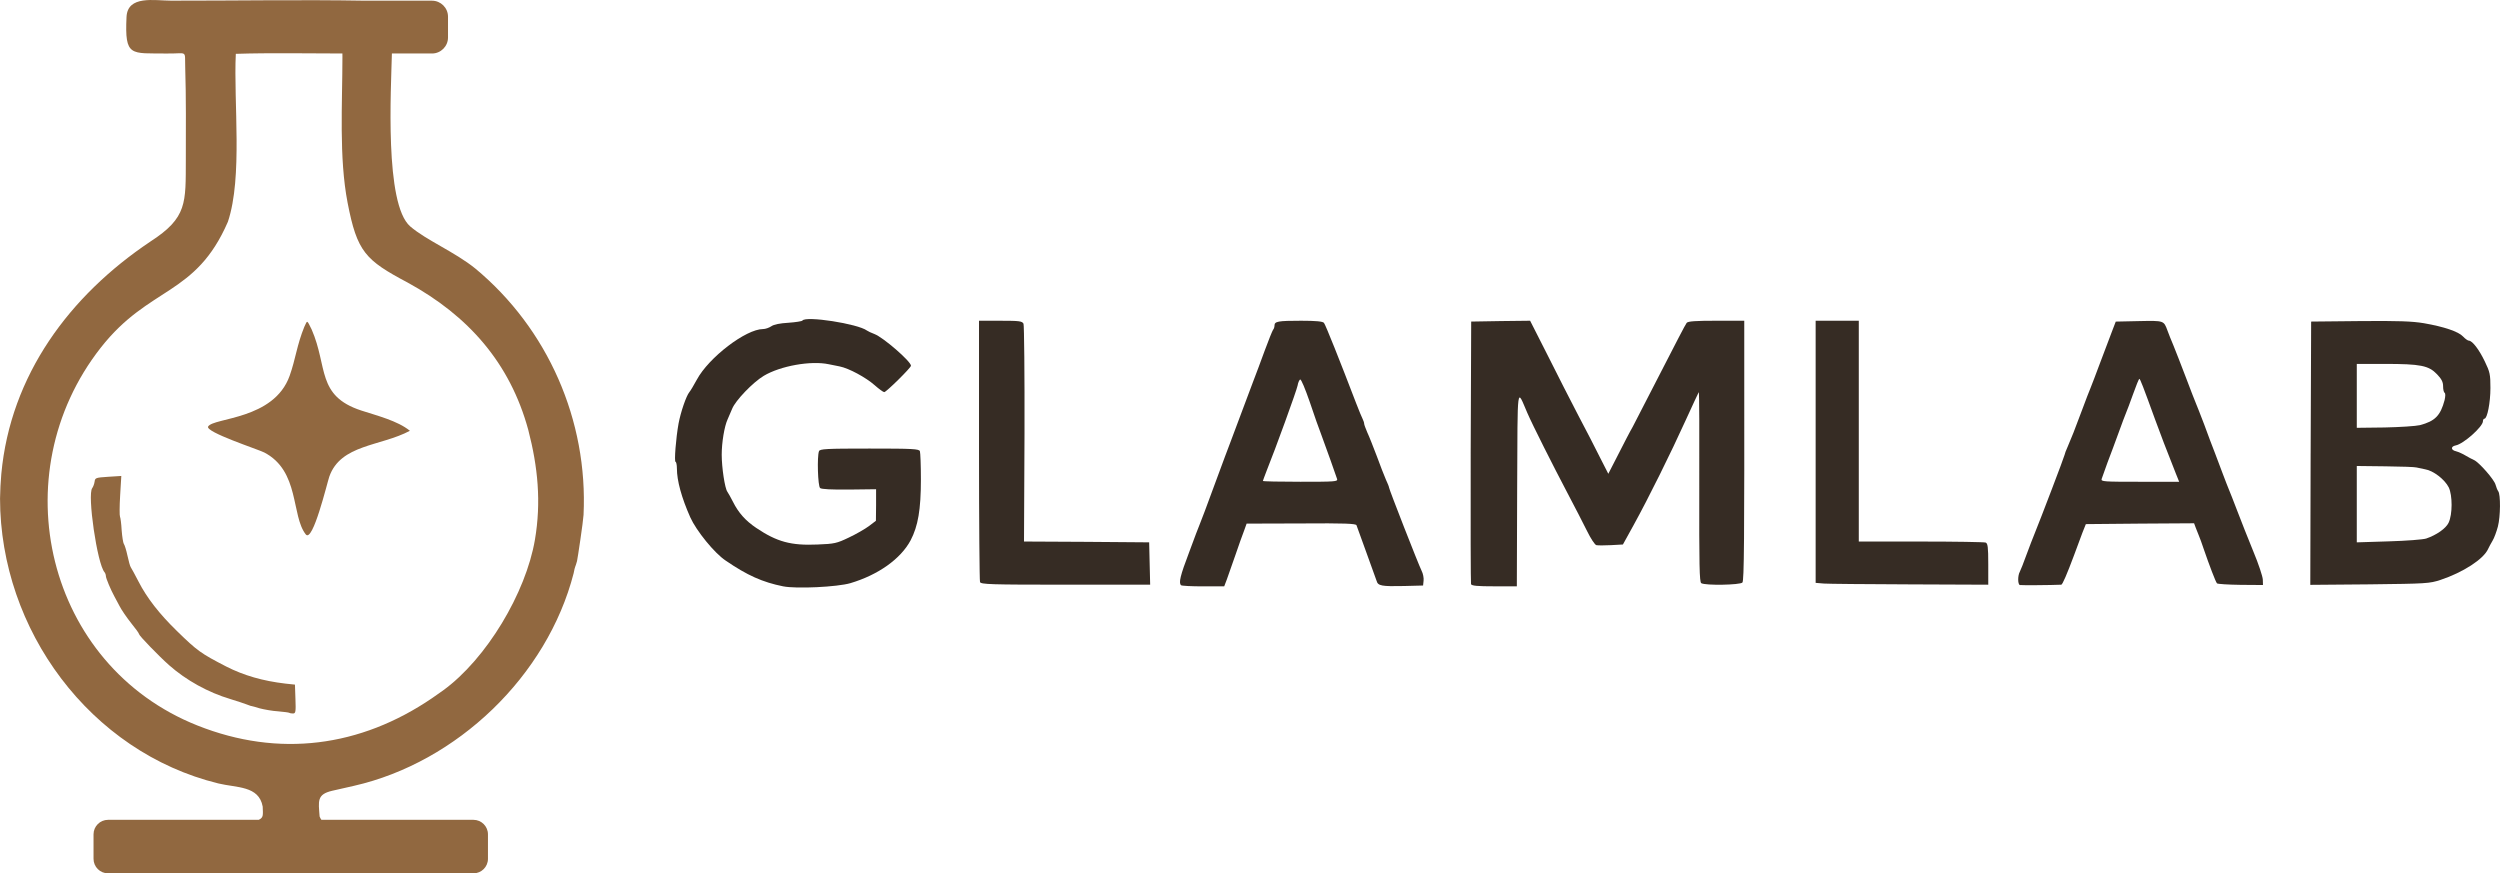 <?xml version="1.0" encoding="UTF-8"?>
<!DOCTYPE svg PUBLIC "-//W3C//DTD SVG 1.1//EN" "http://www.w3.org/Graphics/SVG/1.1/DTD/svg11.dtd">
<!-- Creator: CorelDRAW -->
<svg xmlns="http://www.w3.org/2000/svg" xml:space="preserve" width="115.135mm" height="40.225mm" version="1.1" style="shape-rendering:geometricPrecision; text-rendering:geometricPrecision; image-rendering:optimizeQuality; fill-rule:evenodd; clip-rule:evenodd"
viewBox="0 0 2455.32 857.83"
 xmlns:xlink="http://www.w3.org/1999/xlink"
 xmlns:xodm="http://www.corel.com/coreldraw/odm/2003">
 <defs>
  <style type="text/css">
   <![CDATA[
    .fil1 {fill:#362C24;fill-rule:nonzero}
    .fil0 {fill:#916840;fill-rule:nonzero}
   ]]>
  </style>
 </defs>
 <g id="Camada_x0020_1">
  <path id="pbp2GMCJC" class="fil0" d="M147.51 237.35c36.68,-23.61 34.79,-38.06 34.98,-80.81 0.03,-29.08 0.33,-61.31 -0.6,-90.19 -0.58,-17.83 2.78,-13.52 -18.14,-13.79 -35.45,-0.46 -41.34,3.67 -39.51,-35.82 1,-21.65 27.47,-16.11 43.76,-16.09 63.52,0.07 127.48,-1.09 190.93,0.04l65.37 0c8.63,0 15.69,7.06 15.69,15.69l0 20.47c0,8.63 -7.06,15.69 -15.69,15.69l-39.42 0c-0.78,34.68 -7.41,147.89 18,169.82 15.65,13.5 43.74,25.04 63.87,41.32 71.37,59.2 110.8,149.33 106.36,242.03 -0.29,6.13 -5.86,43.3 -6.41,45.37 -1.82,6.82 -1.81,3.92 -3.32,11.94 -25.99,100.97 -114.56,185.76 -215.8,208.78 -7.13,1.62 -14.27,3.22 -21.4,4.86 -15.12,3.57 -13.44,10.01 -12.29,25.24 0.48,1.26 1.07,2.34 1.75,3.28l149.35 0c7.84,0 14.24,6.41 14.24,14.24l0 24.07c0,7.84 -6.41,14.24 -14.24,14.24l-178.93 0c-24.64,0.12 -45.04,0.1 -54.68,0.07 -4.39,-0.01 -8.77,-0.04 -13.15,-0.07l-112.14 0c-7.84,0 -14.24,-6.41 -14.24,-14.24l0 -24.07c0,-7.84 6.41,-14.24 14.24,-14.24l148.01 0c4.72,-2.22 4.22,-4.5 3.89,-13 -3.72,-20.66 -25.69,-18.35 -43.63,-22.75 -125.96,-30.89 -214.17,-150.88 -214.34,-279.8 0.09,-8.27 0.6,-15.98 1.26,-24.21 9,-96.99 66.99,-175 146.25,-228.07zm371.34 184.95c-17.99,-66.02 -59.05,-112.29 -118.46,-144.76 -41.66,-22.09 -49.68,-30.17 -59.01,-78.38 -8.59,-44.42 -5.1,-97.49 -5.08,-143.05l-0.03 -3.57c-34.42,0 -70.46,-0.77 -104.69,0.34 -2.28,47.63 6.91,120.92 -7.76,164.92 -31.84,73.49 -77.05,62.71 -124.89,123.7 -97.8,124.66 -53.58,312 94.98,371.05 79.89,31.76 159.98,21.19 230.59,-26.97l10.54 -7.39c42.85,-31.09 81.42,-95.96 90.31,-148.06 6.32,-37.08 2.89,-71.64 -6.51,-107.82z"/>
  <path id="p13m8e10z7" class="fil0" d="M284.11 700.1c-0.32,-0.33 -5.22,-0.98 -10.92,-1.47 -5.7,-0.33 -13.69,-1.79 -18.1,-2.93 -4.24,-1.31 -7.82,-2.28 -8.15,-2.28 -0.16,0.16 -2.12,-0.65 -4.4,-1.47 -2.28,-0.98 -9.62,-3.26 -16.3,-5.38 -21.85,-6.52 -43.37,-18.42 -60.16,-33.26 -9.78,-8.64 -29.51,-29.02 -29.51,-30.49 0,-0.81 -3.59,-5.71 -7.83,-10.92 -4.24,-5.38 -9.46,-12.88 -11.41,-16.79 -2.12,-3.91 -4.4,-8.15 -5.05,-9.46 -3.42,-6.2 -8.31,-17.77 -8.31,-19.89 0,-1.31 -0.65,-2.93 -1.31,-3.75 -7.17,-7.99 -17.12,-76.63 -12.06,-82.66 0.82,-1.14 1.96,-3.91 2.28,-6.2 0.49,-3.91 1.14,-4.08 13.37,-4.89l12.88 -0.81 -1.14 19.08c-0.65,10.6 -0.65,20.05 -0.16,20.87 0.49,0.98 1.31,6.85 1.63,13.2 0.49,6.52 1.47,12.55 2.12,13.53 0.81,0.98 2.44,6.2 3.59,11.57 1.14,5.38 2.61,10.6 3.26,11.41 0.65,0.98 4.08,7.17 7.5,13.86 8.31,16.3 20.71,32.12 37.99,48.91 19.89,19.4 23.31,21.85 48.26,34.72 17.28,8.81 36.03,14.19 58.2,16.79l9.29 0.98 0.49 14.19c0.49,12.72 0.16,14.18 -2.45,14.18 -1.63,0 -3.26,-0.33 -3.59,-0.65l0 0z"/>
  <path id="p60vnTfVZ" class="fil0" d="M299.01 320.7c3.01,-6.64 2.35,-6.46 7.1,2.98 15.99,36.59 4.57,65.05 48.67,79.5 14.93,4.9 35.66,10 47.79,19.91 -28.78,15.38 -68.02,13.18 -79.18,45.08 -2,5.71 -16.23,65.47 -23.11,56.67 -14.47,-18.48 -5.75,-62.18 -40.75,-80.44 -5.63,-2.94 -58.43,-20.11 -55.12,-25.52 5.42,-8.86 64.61,-6.5 80.05,-49.8 5.91,-16.57 7.09,-30.28 14.53,-48.4z"/>
  <path id="p18qezx4uQ" class="fil1" d="M769.14 575.87c-20.21,-4.08 -35.21,-10.76 -56.41,-25.27 -11.09,-7.34 -28.86,-29.35 -34.73,-42.39 -8.64,-19.4 -13.2,-36.19 -13.2,-48.09 0,-3.59 -0.65,-6.52 -1.31,-6.52 -1.47,0 0.33,-23.15 2.94,-37.66 2.12,-11.25 7.5,-27.06 10.6,-30.81 1.14,-1.3 4.4,-6.85 7.34,-12.23 11.74,-21.85 48.26,-49.72 65.05,-49.72 2.28,0 6.03,-1.31 8.15,-2.77 2.61,-1.79 8.48,-2.93 16.79,-3.42 7.01,-0.49 13.2,-1.47 13.7,-2.12 2.93,-4.89 54.45,3.1 63.42,9.78 0.82,0.65 4.24,2.28 7.34,3.42 8.64,3.26 35.87,26.9 35.87,31.14 0,1.96 -24.29,25.92 -26.25,25.92 -0.98,0 -5.22,-3.1 -9.46,-6.85 -8.48,-7.5 -25.27,-16.63 -34.4,-18.42 -3.1,-0.65 -7.83,-1.63 -10.6,-2.12 -17.61,-3.75 -47.61,1.63 -63.91,11.41 -10.6,6.36 -27.72,24.13 -30.98,32.28 -1.3,3.1 -3.42,7.99 -4.56,10.6 -3.1,6.85 -5.71,22.5 -5.71,34.56 0,12.72 3.1,33.1 5.54,36.36 0.98,1.3 3.42,5.87 5.54,9.94 5.38,10.76 12.39,18.59 22.82,25.6 20.38,13.69 34.07,17.44 60.16,16.3 16.63,-0.65 18.91,-1.14 30.81,-6.85 7.01,-3.26 15.98,-8.48 19.73,-11.25l6.85 -5.22 0.16 -15.49 0 -15.49 -26.41 0.33c-16.95,0.16 -27.23,-0.33 -28.53,-1.47 -2.28,-1.79 -3.1,-30.98 -1.14,-36.19 0.81,-2.28 6.85,-2.61 49.56,-2.61 42.72,0 48.75,0.33 49.56,2.61 0.49,1.47 0.98,13.86 0.98,27.71 0,29.51 -2.77,45.81 -10.11,59.83 -9.78,18.26 -31.79,33.91 -59.18,42.06 -12.88,3.75 -53.15,5.71 -66.03,3.1l-0 0z"/>
  <path id="pLUiB8vUz" class="fil1" d="M1159.93 574.73c-2.45,-2.28 -0.82,-9.29 7.99,-32.44 4.89,-13.37 9.62,-25.76 10.43,-27.55 0.81,-1.79 7.5,-19.4 14.67,-39.13 7.34,-19.73 14.18,-38.48 15.49,-41.57 1.14,-3.1 5.54,-14.84 9.78,-26.09 4.24,-11.25 9.78,-25.92 12.23,-32.61 2.61,-6.68 7.83,-20.71 11.58,-30.98 3.75,-10.27 7.5,-19.4 8.15,-20.38 0.82,-0.82 1.47,-2.77 1.47,-4.24 0,-4.08 3.26,-4.73 26.09,-4.73 14.67,0 21.36,0.65 22.5,2.12 1.47,1.63 15.82,37.66 31.47,78.58 2.77,7.17 5.71,14.35 6.52,15.82 0.81,1.63 1.47,3.59 1.47,4.57 0,0.98 1.47,4.73 3.1,8.64 1.79,3.75 5.87,14.18 9.29,23.15 3.26,8.97 7.34,19.4 8.97,23.15 1.79,3.75 3.1,7.17 3.1,7.83 0,1.63 28.86,75.48 31.95,81.68 1.47,2.77 2.28,7.17 1.96,9.78l-0.49 4.73 -18.75 0.49c-22.01,0.49 -25.59,-0.16 -26.9,-5.05 -0.65,-1.96 -5.22,-14.51 -10.11,-28.04 -4.89,-13.37 -9.29,-25.43 -9.62,-26.57 -0.49,-1.63 -11.41,-2.12 -54.29,-1.79l-53.64 0.16 -2.45 6.85c-1.47,3.59 -5.22,14.35 -8.48,23.8 -3.26,9.46 -7.17,20.22 -8.48,24.13l-2.61 6.85 -20.71 0c-11.41,0 -21.2,-0.49 -21.68,-1.14l0 0zm153.25 -104.34c-1.63,-5.05 -10.6,-30.16 -15,-42.06 -2.45,-6.2 -7.83,-21.52 -11.9,-33.75 -4.24,-12.23 -8.31,-22.17 -9.29,-21.85 -0.81,0.16 -2.12,2.93 -2.61,6.03 -0.98,4.89 -21.52,61.62 -30.65,84.29 -1.79,4.73 -3.42,8.97 -3.42,9.29 0,0.49 16.63,0.82 36.85,0.82 34.4,0 36.84,-0.16 36.03,-2.77z"/>
  <path id="puVOOleZq" class="fil1" d="M1444.74 573.75c-0.33,-1.14 -0.49,-59.67 -0.33,-129.94l0.49 -127.98 28.86 -0.49 29.02 -0.33 17.12 33.75c9.29,18.75 22.99,45.32 30.16,59.18 7.34,13.86 16.96,32.44 21.36,41.41l8.15 15.98 9.62 -18.75c5.22,-10.27 11.58,-22.66 14.35,-27.39 2.61,-4.89 15.16,-29.35 28.04,-54.45 12.88,-25.11 23.97,-46.63 24.94,-47.61 1.14,-1.63 8.97,-2.12 29.02,-2.12l27.55 0 0 37.17c0.16,180.15 -0.16,217.81 -1.79,219.93 -2.12,2.45 -36.52,3.1 -40.43,0.65 -1.79,-1.14 -2.12,-16.96 -1.96,-94.89 0.16,-51.35 0,-93.09 -0.49,-92.76 -0.33,0.49 -6.2,13.04 -13.04,28.04 -14.35,31.63 -36.03,75.48 -51.03,102.71l-10.43 18.91 -11.74 0.65c-6.36,0.33 -12.88,0.33 -14.35,0 -1.47,-0.33 -5.54,-6.52 -9.13,-13.86 -3.59,-7.34 -12.23,-23.97 -19.08,-37.01 -14.51,-27.55 -34.56,-67.33 -39.62,-79.07 -10.43,-23.8 -9.46,-32.12 -9.95,74.67l-0.32 95.7 -22.01 0c-16.63,0 -22.34,-0.49 -22.99,-2.12l0 0z"/>
  <path id="p11TwOP6OU" class="fil1" d="M1983.73 574.57c-2.12,-0.81 -2.12,-9.29 0,-13.04 0.81,-1.47 3.75,-8.97 6.52,-16.63 2.77,-7.66 6.52,-17.12 8.15,-21.19 5.54,-13.53 29.35,-75.97 29.35,-77.12 0,-0.65 1.31,-4.24 3.1,-8.15 3.59,-8.31 6.36,-15.16 14.18,-36.19 3.26,-8.97 7.01,-18.42 8.15,-21.19 1.14,-2.61 5.38,-14.02 9.62,-25.27 4.24,-11.25 9.29,-24.78 11.41,-30.16l3.75 -9.78 22.66 -0.49c24.94,-0.49 24.45,-0.65 28.2,9.46 1.14,3.1 3.75,9.78 5.87,14.67 1.96,4.89 7.5,18.91 12.06,30.98 4.56,12.06 8.97,23.48 9.78,25.27 0.81,1.79 4.56,11.41 8.31,21.19 3.59,9.95 8.31,22.34 10.43,27.72 2.12,5.38 5.71,15 7.99,21.19 2.45,6.36 4.89,12.88 5.71,14.67 0.81,1.79 4.57,11.41 8.31,21.19 3.75,9.95 10.92,27.88 15.82,39.94 5.05,12.06 9.13,24.46 9.29,27.55l0.16 5.38 -22.01 -0.16c-12.06,-0.16 -22.5,-0.81 -23.15,-1.47 -1.3,-1.3 -7.66,-18.09 -13.04,-33.75 -1.79,-5.38 -3.91,-11.25 -4.73,-13.04 -0.81,-1.79 -2.12,-5.22 -3.1,-7.82l-1.63 -4.4 -53.15 0.33 -53.15 0.49 -3.26 8.15c-1.63,4.57 -5.54,14.84 -8.48,22.82 -6.68,17.93 -11.25,28.53 -12.39,28.53 -10.27,0.49 -39.62,0.65 -40.76,0.33l0 0zm153.09 -109.88c-10.43,-26.41 -13.7,-34.89 -20.22,-52.66 -11.9,-32.77 -14.67,-39.94 -15.49,-39.94 -0.49,0 -3.26,6.85 -6.2,15.16 -2.94,8.15 -6.03,16.47 -6.85,18.26 -0.82,1.79 -4.08,10.6 -7.34,19.56 -3.26,8.97 -8.15,22.17 -10.93,29.35 -2.61,7.17 -5.22,14.35 -5.7,15.98 -0.81,2.61 1.79,2.77 37.66,2.77l38.48 0 -3.42 -8.48 0 0z"/>
  <path id="p15xbAJWdk" class="fil1" d="M962.49 571.63c-0.49,-1.47 -0.98,-59.67 -0.98,-129.61l0 -127 21.2 0c18.42,0 21.19,0.33 22.5,2.94 0.65,1.47 1.14,50.21 0.98,108.25l-0.49 105.64 61.46 0.32 61.46 0.49 0.49 20.87 0.49 20.71 -83.15 0c-74.18,0 -83.15,-0.32 -83.96,-2.61l0 0z"/>
  <path id="p1HZ6OSkoJ" class="fil1" d="M1791.02 573.1l-7.82 -0.65 0 -128.79 0 -128.63 21.19 0 21.19 0 0 108.42 0 108.42 60.97 0c33.59,0 62.12,0.49 63.58,0.98 2.12,0.82 2.61,4.24 2.61,21.2l0 20.21 -76.95 -0.32c-42.39,-0.16 -80.54,-0.49 -84.78,-0.82l0 0z"/>
  <path id="p1BgzoCcBe" class="fil1" d="M2269.36 445.12l0.49 -129.29 48.1 -0.49c37.33,-0.33 51.19,0.16 62.77,2.12 19.56,3.42 33.75,8.15 38.31,13.04 2.12,2.28 4.73,4.08 5.71,4.08 3.42,0 10.11,8.81 15.65,20.38 5.05,10.43 5.54,12.72 5.54,26.09 0,14.35 -3.1,30.16 -5.87,30.16 -0.81,0 -1.47,1.14 -1.47,2.45 0,5.38 -19.07,22.34 -26.74,23.8 -5.05,0.98 -4.89,4.56 0.16,5.7 2.45,0.65 6.85,2.61 9.46,4.24 2.77,1.63 6.36,3.59 8.31,4.4 5.05,2.28 20.05,19.4 21.19,24.29 0.65,2.45 1.79,5.22 2.61,6.36 2.44,3.1 2.28,24.78 -0.33,34.73 -1.31,4.89 -3.59,11.25 -5.22,13.86 -1.63,2.77 -3.59,6.36 -4.4,8.15 -4.4,9.94 -24.62,22.99 -46.63,30.32 -10.92,3.59 -13.86,3.75 -69.78,4.4l-58.2 0.49 0.33 -129.28 0 0zm113.47 83.8c10.11,-3.42 19.4,-9.94 22.01,-15.49 3.91,-8.15 3.91,-26.9 0.16,-34.73 -3.91,-7.82 -15.16,-16.47 -23.15,-17.77 -3.26,-0.65 -7.17,-1.47 -8.48,-1.79 -1.31,-0.49 -15,-0.98 -30.49,-1.14l-28.21 -0.33 0 37.5 0 37.5 31.3 -0.98c17.28,-0.49 33.91,-1.79 36.85,-2.77l-0 0zm-6.2 -111.35c14.84,-3.91 20.22,-9.29 24.29,-24.62 0.82,-3.75 0.98,-6.52 0,-7.17 -0.81,-0.49 -1.47,-3.26 -1.47,-6.36 0,-4.24 -1.47,-7.17 -6.03,-11.9 -8.15,-8.48 -16.14,-10.11 -51.03,-10.11l-27.71 0 0 31.46 0 31.3 27.23 -0.33c15.16,-0.33 30.65,-1.31 34.72,-2.28l0 0z"/>
 </g>
</svg>
